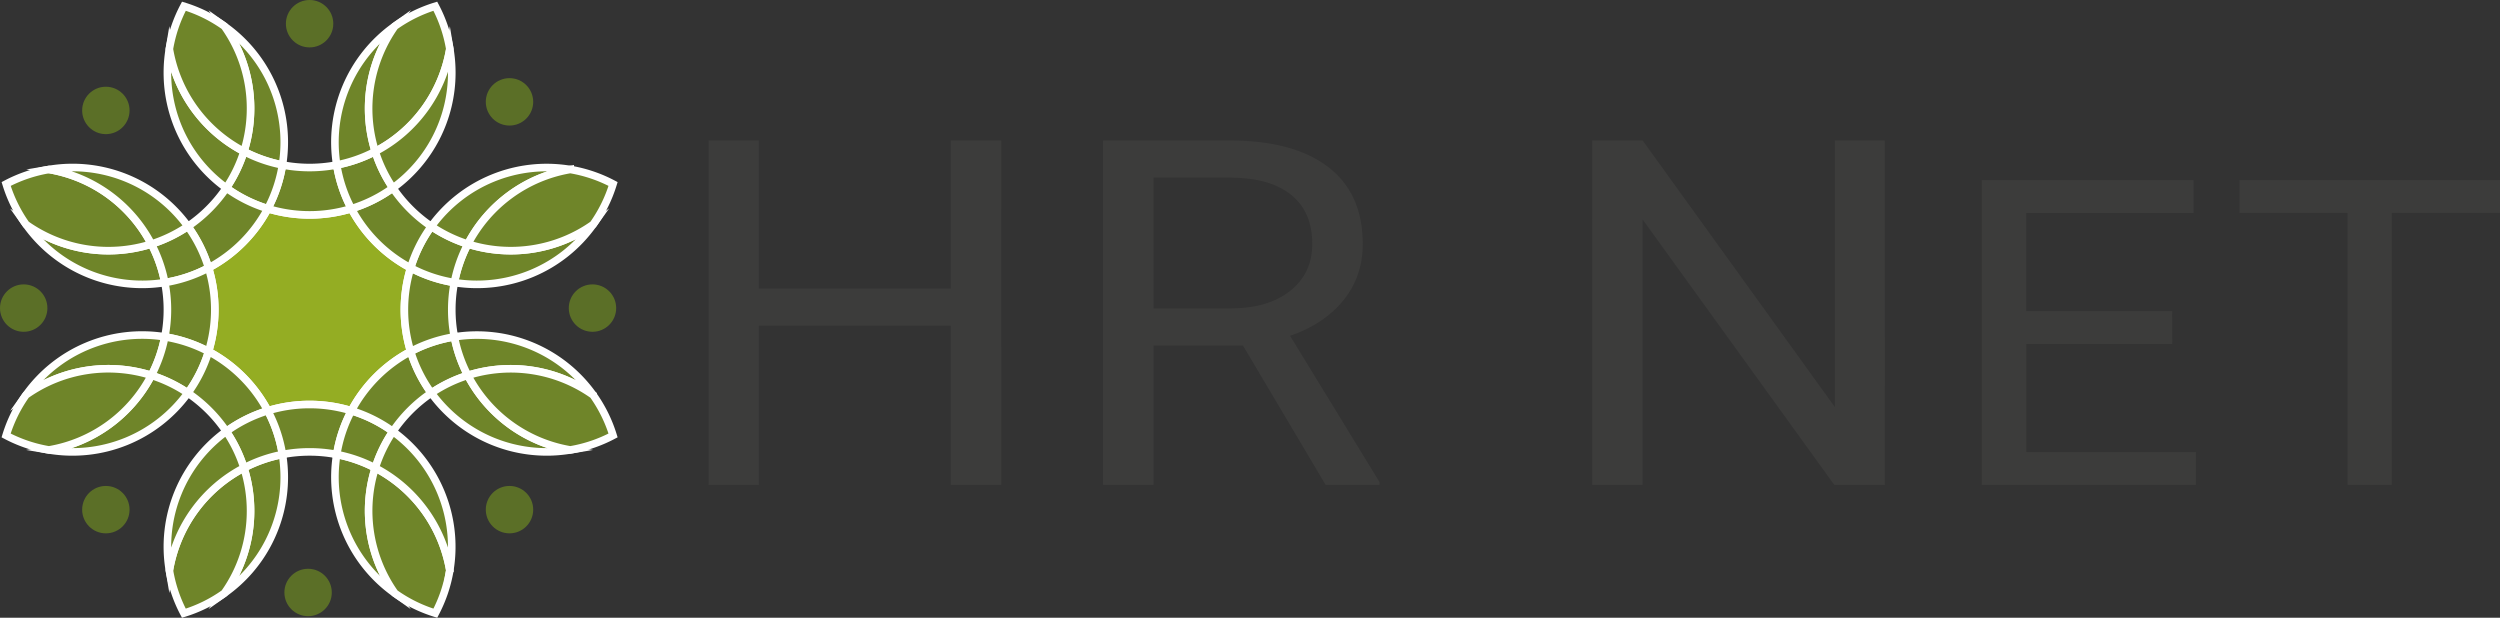 <svg id="Calque_1" data-name="Calque 1" xmlns="http://www.w3.org/2000/svg" viewBox="0 0 2637.21 651.63"><rect x="0" y="0" width="2637.21" height="651.63" fill="#333333" stroke="none"/><defs><style>.cls-1{fill:#94ad23;}.cls-1,.cls-2{stroke:#fff;stroke-miterlimit:10;stroke-width:8px;}.cls-2{fill:#6f8529;}.cls-3{fill:#5b6f27;}.cls-4{fill:#3c3c3b;}</style></defs><path class="cls-1" d="M433.18,370.8h0a150.63,150.63,0,0,0-62.5,62.5,150.63,150.63,0,0,0-88.2,0,150.63,150.63,0,0,0-62.5-62.5h0a150.6,150.6,0,0,0,0-88.19,150.63,150.63,0,0,0,62.5-62.5,150.85,150.85,0,0,0,88.2,0,150.63,150.63,0,0,0,62.5,62.5A150.6,150.6,0,0,0,433.18,370.8Z"/><path class="cls-2" d="M370.68,220.11a150.85,150.85,0,0,1-88.2,0A149,149,0,0,0,297.94,174a151.59,151.59,0,0,0,57.28,0A149,149,0,0,0,370.68,220.11Z"/><path class="cls-2" d="M299.85,150a150.52,150.52,0,0,1-1.91,24,148.74,148.74,0,0,1-40.61-14.18A150.35,150.35,0,0,0,236.68,27.65,149.82,149.82,0,0,1,299.85,150Z"/><path class="cls-2" d="M297.94,174a149,149,0,0,1-15.46,46.14,148.9,148.9,0,0,1-43.77-21.84,149.43,149.43,0,0,0,18.62-38.48A148.74,148.74,0,0,0,297.94,174Z"/><path class="cls-2" d="M282.48,220.11a150.63,150.63,0,0,1-62.5,62.5,148.55,148.55,0,0,0-21.82-43.79,150.73,150.73,0,0,0,40.55-40.55A148.9,148.9,0,0,0,282.48,220.11Z"/><path class="cls-2" d="M173.85,298.07a150.26,150.26,0,0,1-146.36-61.3,150.34,150.34,0,0,0,132.18,20.68A148.92,148.92,0,0,1,173.85,298.07Z"/><path class="cls-2" d="M220,282.61a149,149,0,0,1-46.13,15.46,148.92,148.92,0,0,0-14.18-40.62,149.19,149.19,0,0,0,38.49-18.63A148.55,148.55,0,0,1,220,282.61Z"/><path class="cls-2" d="M220,370.8a149,149,0,0,0-46.13-15.46,151.54,151.54,0,0,0,0-57.27A149,149,0,0,0,220,282.61,150.6,150.6,0,0,1,220,370.8Z"/><path class="cls-2" d="M173.85,355.34A148.85,148.85,0,0,1,159.67,396,150.31,150.31,0,0,0,27.49,416.64a150.26,150.26,0,0,1,146.36-61.3Z"/><path class="cls-2" d="M220,370.8h0a149,149,0,0,1-21.81,43.77A149.58,149.58,0,0,0,159.67,396a148.85,148.85,0,0,0,14.18-40.61A149,149,0,0,1,220,370.8Z"/><path class="cls-2" d="M282.48,433.31a148.59,148.59,0,0,0-43.78,21.81,151,151,0,0,0-40.53-40.54A149,149,0,0,0,220,370.81,150.63,150.63,0,0,1,282.48,433.31Z"/><path class="cls-2" d="M299.85,503.43a149.8,149.8,0,0,1-63.17,122.32,150.35,150.35,0,0,0,20.65-132.14,148.74,148.74,0,0,1,40.61-14.18A150.64,150.64,0,0,1,299.85,503.43Z"/><path class="cls-2" d="M297.94,479.43a148.74,148.74,0,0,0-40.61,14.18,149.36,149.36,0,0,0-18.63-38.49,148.59,148.59,0,0,1,43.78-21.81A148.71,148.71,0,0,1,297.94,479.43Z"/><path class="cls-2" d="M370.68,433.31a148.71,148.71,0,0,0-15.46,46.12,151.59,151.59,0,0,0-57.28,0,148.71,148.71,0,0,0-15.46-46.12A150.63,150.63,0,0,1,370.68,433.31Z"/><path class="cls-2" d="M416.48,625.75a150.24,150.24,0,0,1-61.26-146.32,148.74,148.74,0,0,1,40.61,14.18,150.35,150.35,0,0,0,20.65,132.14Z"/><path class="cls-2" d="M414.46,455.12a149.36,149.36,0,0,0-18.63,38.49,148.74,148.74,0,0,0-40.61-14.18,148.71,148.71,0,0,1,15.46-46.12A148.59,148.59,0,0,1,414.46,455.12Z"/><path class="cls-2" d="M455,414.58a151,151,0,0,0-40.53,40.54,148.59,148.59,0,0,0-43.78-21.81,150.63,150.63,0,0,1,62.5-62.5A149,149,0,0,0,455,414.58Z"/><path class="cls-2" d="M493.49,396A149.58,149.58,0,0,0,455,414.58a149,149,0,0,1-21.81-43.77h0a149,149,0,0,1,46.13-15.46A148.85,148.85,0,0,0,493.49,396Z"/><path class="cls-2" d="M476.58,326.7a151,151,0,0,0,2.73,28.64,149,149,0,0,0-46.13,15.46,150.6,150.6,0,0,1,0-88.19,149,149,0,0,0,46.13,15.46A150.81,150.81,0,0,0,476.58,326.7Z"/><path class="cls-2" d="M625.67,416.64A150.31,150.31,0,0,0,493.49,396a148.85,148.85,0,0,1-14.18-40.61,150.26,150.26,0,0,1,146.36,61.3Z"/><path class="cls-2" d="M625.67,236.77a150.26,150.26,0,0,1-146.36,61.3,148.92,148.92,0,0,1,14.18-40.62,150.34,150.34,0,0,0,132.18-20.68Z"/><path class="cls-2" d="M493.49,257.45a148.92,148.92,0,0,0-14.18,40.62,149,149,0,0,1-46.13-15.46A148.55,148.55,0,0,1,455,238.82,149.19,149.19,0,0,0,493.49,257.45Z"/><path class="cls-2" d="M455,238.82a148.55,148.55,0,0,0-21.82,43.79,150.63,150.63,0,0,1-62.5-62.5,148.9,148.9,0,0,0,43.77-21.84A150.73,150.73,0,0,0,455,238.82Z"/><path class="cls-2" d="M414.45,198.27a148.9,148.9,0,0,1-43.77,21.84A149,149,0,0,1,355.22,174a148.74,148.74,0,0,0,40.61-14.18A149.43,149.43,0,0,0,414.45,198.27Z"/><path class="cls-2" d="M388.85,114.43a150.06,150.06,0,0,0,7,45.36A148.74,148.74,0,0,1,355.22,174,150.24,150.24,0,0,1,416.48,27.65,149.32,149.32,0,0,0,388.85,114.43Z"/><path class="cls-2" d="M474.51,51.71a150.17,150.17,0,0,1-78.68,108.08A150.35,150.35,0,0,1,416.48,27.65h0A149.48,149.48,0,0,1,459.21,6.57,149.23,149.23,0,0,1,474.51,51.71Z"/><path class="cls-2" d="M476.58,76.7a149.76,149.76,0,0,1-62.13,121.57,149.43,149.43,0,0,1-18.62-38.48A150.17,150.17,0,0,0,474.51,51.71,151.39,151.39,0,0,1,476.58,76.7Z"/><path class="cls-2" d="M601.52,178.78a150.21,150.21,0,0,0-108,78.67A149.19,149.19,0,0,1,455,238.82a150.19,150.19,0,0,1,146.52-60Z"/><path class="cls-2" d="M646.72,194.07a149.5,149.5,0,0,1-21,42.69h0a150.34,150.34,0,0,1-132.18,20.68,150.21,150.21,0,0,1,108-78.67A149.6,149.6,0,0,1,646.72,194.07Z"/><path class="cls-2" d="M159.67,257.45A150.34,150.34,0,0,1,27.49,236.77h0a149.5,149.5,0,0,1-21-42.69,149.6,149.6,0,0,1,45.2-15.29A150.21,150.21,0,0,1,159.67,257.45Z"/><path class="cls-2" d="M198.16,238.82a149.19,149.19,0,0,1-38.49,18.63,150.21,150.21,0,0,0-108-78.67,150.19,150.19,0,0,1,146.52,60Z"/><path class="cls-2" d="M257.33,159.79a149.43,149.43,0,0,1-18.62,38.48A149.76,149.76,0,0,1,176.58,76.7a151.39,151.39,0,0,1,2.07-25A150.17,150.17,0,0,0,257.33,159.79Z"/><path class="cls-2" d="M264.31,114.43a150.06,150.06,0,0,1-7,45.36A150.17,150.17,0,0,1,178.65,51.71,149.23,149.23,0,0,1,194,6.57a149.48,149.48,0,0,1,42.72,21.07h0A149.32,149.32,0,0,1,264.31,114.43Z"/><path class="cls-2" d="M198.17,414.58A150.24,150.24,0,0,1,51.59,474.63,150.17,150.17,0,0,0,159.67,396,149.58,149.58,0,0,1,198.17,414.58Z"/><path class="cls-2" d="M159.67,396A150.17,150.17,0,0,1,51.59,474.63,149.68,149.68,0,0,1,6.44,459.34a149.5,149.5,0,0,1,21-42.69h0A150.31,150.31,0,0,1,159.67,396Z"/><path class="cls-2" d="M264.31,539a149.32,149.32,0,0,1-27.63,86.78h0a149.18,149.18,0,0,1-42.73,21.08,149.37,149.37,0,0,1-15.28-45.18,150.17,150.17,0,0,1,78.67-108A150.06,150.06,0,0,1,264.31,539Z"/><path class="cls-2" d="M257.33,493.61a150.17,150.17,0,0,0-78.67,108,150.2,150.2,0,0,1,60-146.54A149.36,149.36,0,0,1,257.33,493.61Z"/><path class="cls-2" d="M474.5,601.66a149.37,149.37,0,0,1-15.28,45.18,149.18,149.18,0,0,1-42.73-21.08h0a150.35,150.35,0,0,1-20.65-132.14A150.17,150.17,0,0,1,474.5,601.66Z"/><path class="cls-2" d="M474.5,601.66a150.17,150.17,0,0,0-78.67-108,149.36,149.36,0,0,1,18.63-38.49,150.2,150.2,0,0,1,60,146.54Z"/><path class="cls-2" d="M601.57,474.63A150.24,150.24,0,0,1,455,414.58,149.58,149.58,0,0,1,493.49,396,150.17,150.17,0,0,0,601.57,474.63Z"/><path class="cls-2" d="M646.72,459.34a149.68,149.68,0,0,1-45.15,15.29A150.17,150.17,0,0,1,493.49,396a150.31,150.31,0,0,1,132.18,20.69h0A149.5,149.5,0,0,1,646.72,459.34Z"/><circle class="cls-3" cx="326.58" cy="25" r="25"/><circle class="cls-3" cx="537.46" cy="537.62" r="25"/><circle class="cls-3" cx="25" cy="325" r="25"/><circle class="cls-3" cx="625" cy="325" r="25"/><circle class="cls-3" cx="325" cy="625" r="25"/><circle class="cls-3" cx="111.67" cy="537.62" r="25"/><circle class="cls-3" cx="111.67" cy="116.5" r="25"/><circle class="cls-3" cx="537.46" cy="107.44" r="25"/><path class="cls-4" d="M1056.23,511.5H1003V343.55H800.49v168h-53V148.15h53V304.37H1003V148.15h53.25Z"/><path class="cls-4" d="M1311.18,364.51h-94.35v147h-53.24V148.15h133q67.86,0,104.42,27.95t36.55,81.35q0,33.94-20.27,59.14t-56.42,37.69l94.35,154.22v3h-56.83Zm-94.35-39.18h81.38q39.45,0,62.77-18.5t23.31-49.5q0-33.75-22.21-51.75t-64.14-18.25h-81.11Z"/><path class="cls-4" d="M1988.27,511.5H1935l-202.22-280v280h-53.25V148.15h53.25l202.77,281.24V148.15h52.69Z"/><path class="cls-4" d="M2291.47,362.87h-154v114h178.95V511.5H2090.54V190h223.39v34.67H2137.42V328.2h154Z"/><path class="cls-4" d="M2637.21,224.62H2523V511.5h-46.63V224.62h-114V190h274.9Z"/></svg>